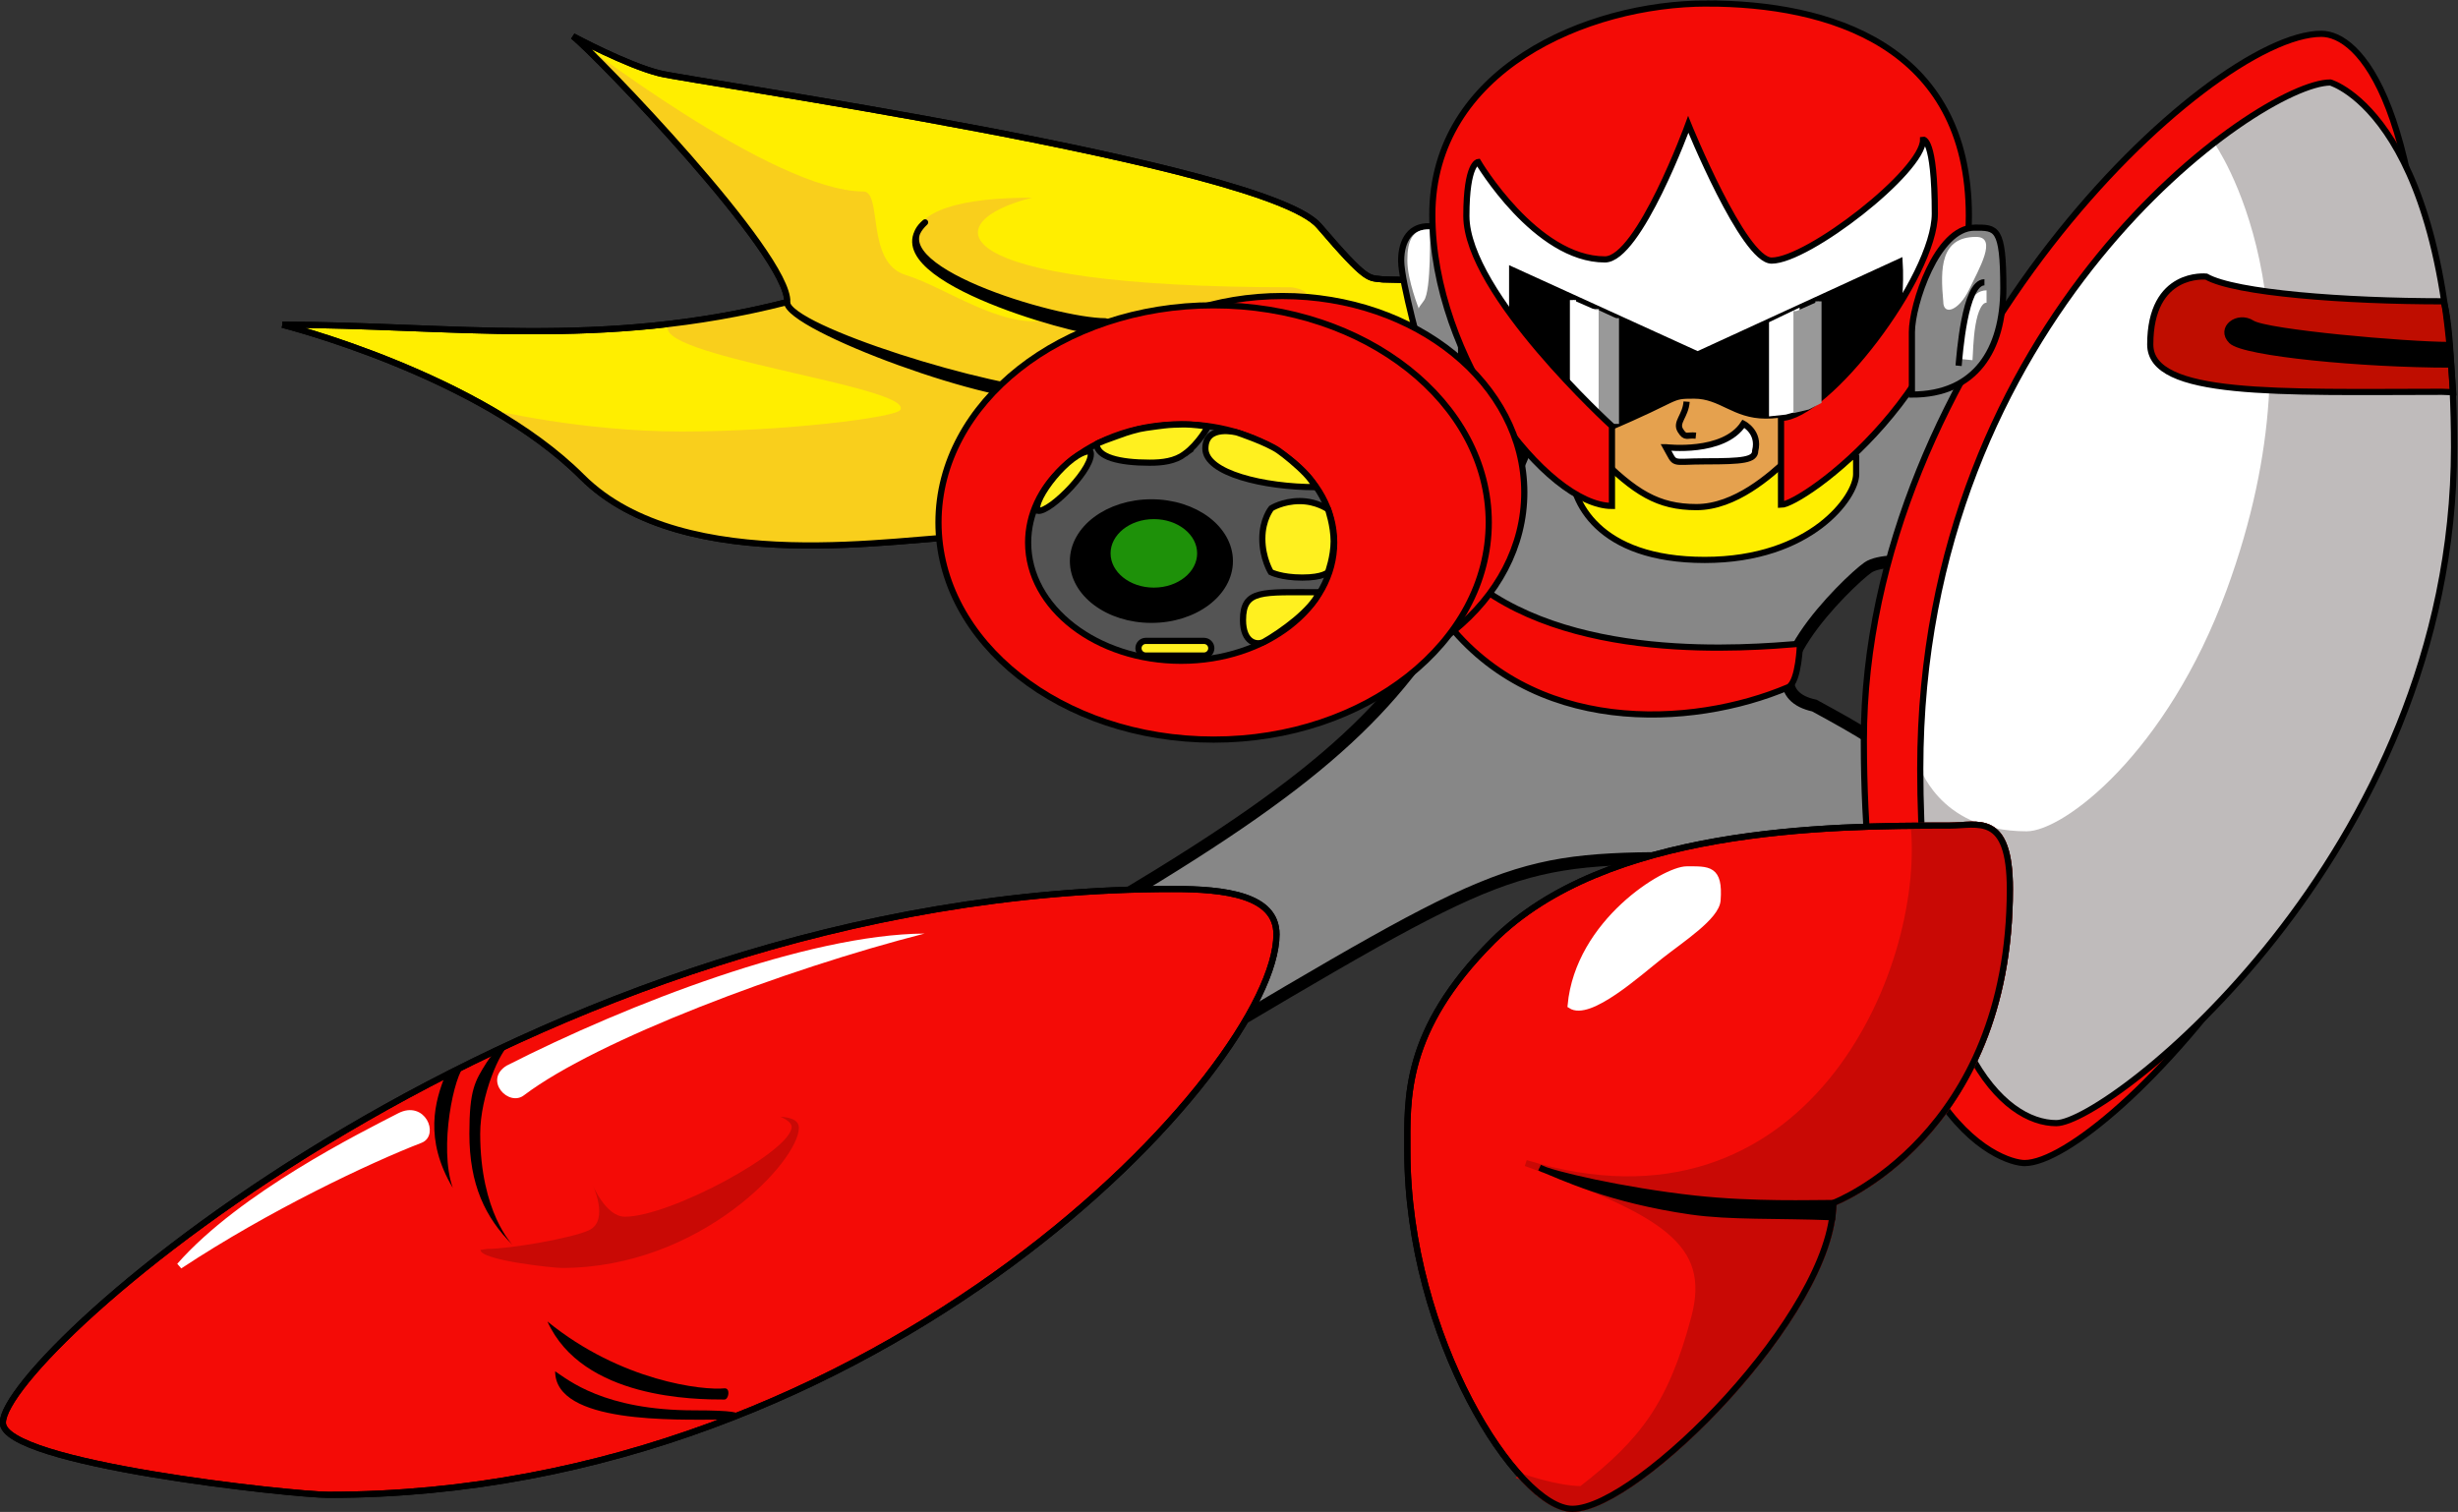 <?xml version="1.0" encoding="UTF-8" standalone="no"?>
<svg
   xmlns:dc="http://purl.org/dc/elements/1.1/"
   xmlns:cc="http://creativecommons.org/ns#"
   xmlns:rdf="http://www.w3.org/1999/02/22-rdf-syntax-ns#"
   xmlns:svg="http://www.w3.org/2000/svg"
   xmlns="http://www.w3.org/2000/svg"
   xmlns:sodipodi="http://sodipodi.sourceforge.net/DTD/sodipodi-0.dtd"
   xmlns:inkscape="http://www.inkscape.org/namespaces/inkscape"
   viewBox="0 0 529.946 326.007"
   height="326.007"
   width="529.946"
   xml:space="preserve"
   id="svg2"
   version="1.1"
   sodipodi:docname="megaman_red.svg"
   inkscape:version="0.92.4 (5da689c313, 2019-01-14)"><rect x="0" y="0" width="529.946" height="326.007" fill="#333333" stroke="none"/><sodipodi:namedview
     pagecolor="#ffffff"
     bordercolor="#666666"
     borderopacity="1"
     objecttolerance="10"
     gridtolerance="10"
     guidetolerance="10"
     inkscape:pageopacity="0"
     inkscape:pageshadow="2"
     inkscape:window-width="1366"
     inkscape:window-height="715"
     id="namedview63"
     showgrid="false"
     fit-margin-top="0"
     fit-margin-left="0"
     fit-margin-right="0"
     fit-margin-bottom="0"
     inkscape:zoom="0.21021376"
     inkscape:cx="-675.91591"
     inkscape:cy="518.13926"
     inkscape:window-x="-8"
     inkscape:window-y="22"
     inkscape:window-maximized="1"
     inkscape:current-layer="svg2" /><defs
     id="defs6"><clipPath
       id="clipPath14"
       clipPathUnits="userSpaceOnUse"><path
         id="path12"
         d="M 9,-25 H 604 V 817 H 9 Z"
         inkscape:connector-curvature="0" /></clipPath></defs><g
     clip-path="url(#clipPath14)"
     transform="matrix(1.333,0,0,-1.333,-216.419,335.867)"
     id="g10"><path
       id="path16"
       style="fill:#878787;fill-opacity:1;fill-rule:nonzero;stroke:#000000;stroke-width:2;stroke-linecap:butt;stroke-linejoin:miter;stroke-miterlimit:2;stroke-dasharray:none;stroke-opacity:1"
       d="m 437.481,113.162 c -30.666,0 -31,-0.334 -84.333,-32 l -23,17.666 c 39,22.334 54,34 65.667,52.334 5.894,9.262 16.854,36.932 16.854,36.932 l 37.17,11.33 27.125,8.268 12.185,-9.197 -7,-38.332 c 0,0 -14.334,2.333 -17.668,0 -3.332,-2.334 -21,-19.668 -8.666,-22.334 14.666,-8 20.332,-11.334 20,-28.334"
       inkscape:connector-curvature="0" /><path
       id="path18"
       style="fill:#f40b06;fill-opacity:1;fill-rule:nonzero;stroke:#000000;stroke-width:1;stroke-linecap:butt;stroke-linejoin:miter;stroke-miterlimit:4;stroke-dasharray:none;stroke-opacity:1"
       d="m 453.481,147.828 c 0,0 -0.166,-6 -1.832,-7 -15.668,-6.666 -41.834,-8 -56.168,11.666 l 3.667,6.668 c 16.333,-14.668 46.001,-12 54.333,-11.334 z"
       inkscape:connector-curvature="0" /><path
       id="path20"
       style="fill:#f40b06;fill-opacity:1;fill-rule:nonzero;stroke:#000000;stroke-width:1;stroke-linecap:butt;stroke-linejoin:miter;stroke-miterlimit:4;stroke-dasharray:none;stroke-opacity:1"
       d="m 537.814,246.495 c -18.334,0 -74,-53 -74,-114.333 0,-61.334 22.334,-68.334 26,-68.334 13,0 65.334,53.666 65.334,119 0,52.667 -11.334,63.667 -17.334,63.667 z"
       inkscape:connector-curvature="0" /><path
       id="path22"
       style="fill:#ffffff;fill-opacity:1;fill-rule:nonzero;stroke:none"
       d="m 539.273,238.62 c -11.334,0 -66.334,-38.001 -66.334,-111.001 0,-45.666 13.666,-57.332 22,-57.332 8.334,0 64.334,43.331 64.334,109.332 0,53.334 -20,59.001 -20,59.001 z"
       inkscape:connector-curvature="0" /><path
       id="path24"
       style="fill:#bfbbbb;fill-opacity:1;fill-rule:nonzero;stroke:none"
       d="m 472.815,127.494 c 0,-45.666 13.666,-57.332 22,-57.332 8.334,0 64.334,43.331 64.334,109.332 0,3.334 -0.078,6.481 -0.225,9.452 -2.197,44.567 -19.775,49.549 -19.775,49.549 -3.314,0 -10.357,-3.247 -18.668,-9.666 0,0 18.861,-26.405 2,-72.335 -9.666,-26.332 -26.332,-39 -32.332,-39 -14.85,0 -17.334,11.475 -17.334,10 z"
       inkscape:connector-curvature="0" /><path
       id="path26"
       style="fill:#bf0d00;fill-opacity:1;fill-rule:nonzero;stroke:#000000;stroke-width:1;stroke-linecap:butt;stroke-linejoin:miter;stroke-miterlimit:4;stroke-dasharray:none;stroke-opacity:1"
       d="m 558.635,195.617 c -0.229,3.749 -0.768,7.61 -1.211,7.61 -15.762,0 -33.535,1.331 -38.23,3.993 0,0 -9.055,1.002 -9.055,-10.98 0,-8.5 20.719,-7.686 47.207,-7.654 0.471,0 1.785,-0.081 1.785,-0.081 0,0 -0.279,3.546 -0.496,7.112 z"
       inkscape:connector-curvature="0" /><path
       id="path28"
       style="fill:#000000;fill-opacity:1;fill-rule:nonzero;stroke:#000000;stroke-width:1;stroke-linecap:butt;stroke-linejoin:miter;stroke-miterlimit:4;stroke-dasharray:none;stroke-opacity:1"
       d="m 558.439,196.162 c -7,0 -29.5,2 -31.834,3.5 -2.332,1.5 -5.332,-0.834 -3.332,-2.834 2,-2 21.332,-3.834 35.332,-3.834"
       inkscape:connector-curvature="0" /><path
       id="path30"
       style="fill:none;stroke:#000000;stroke-width:1;stroke-linecap:butt;stroke-linejoin:miter;stroke-miterlimit:4;stroke-dasharray:none;stroke-opacity:1"
       d="m 539.273,238.62 c -11.334,0 -66.334,-38.001 -66.334,-111.001 0,-45.666 13.666,-57.332 22,-57.332 8.334,0 64.334,43.331 64.334,109.332 0,53.334 -20,59.001 -20,59.001 z"
       inkscape:connector-curvature="0" /><path
       id="path32"
       style="fill:#f40b06;fill-opacity:1;fill-rule:nonzero;stroke:#000000;stroke-width:1;stroke-linecap:butt;stroke-linejoin:miter;stroke-miterlimit:4;stroke-dasharray:none;stroke-opacity:1"
       d="m 477.727,118.418 c -19.977,0 -55.635,-0.374 -73.931,-18.67 -14.562,-14.562 -13.815,-25.577 -13.815,-33.978 0,-30.244 17.923,-57.874 26.697,-57.874 10.642,0 42.193,31.737 42.193,49.474 0,0 28.562,10.828 28.562,50.78 0,12.509 -5.227,10.269 -9.707,10.269 z"
       inkscape:connector-curvature="0" /><path
       id="path34"
       style="fill:#c90905;fill-opacity:1;fill-rule:nonzero;stroke:#c90905;stroke-width:1;stroke-linecap:butt;stroke-linejoin:miter;stroke-miterlimit:4;stroke-dasharray:none;stroke-opacity:1"
       d="m 408.406,13.111 c 3.061,-3.328 5.979,-5.216 8.271,-5.216 10.642,0 42.193,31.737 42.193,49.474 0,0 28.562,10.828 28.562,50.78 0,12.509 -5.227,10.269 -9.707,10.269 -2.258,0 -3.217,-0.006 -5.828,-0.041 2.25,-23.549 -17,-68.549 -62.751,-54.549 22.161,-8.023 30.5,-12.75 27.25,-25 -3.703,-13.959 -8.286,-20.042 -18.25,-27.75 -4,0 -9.741,2.033 -9.741,2.033 z"
       inkscape:connector-curvature="0" /><path
       id="path36"
       style="fill:#000000;fill-opacity:1;fill-rule:nonzero;stroke:#000000;stroke-width:1;stroke-linecap:butt;stroke-linejoin:miter;stroke-miterlimit:4;stroke-dasharray:none;stroke-opacity:1"
       d="m 458.871,57.369 c -3.412,0 -12.889,-0.329 -22.391,0.709 -11.656,1.274 -23.43,4.035 -25.083,5 3.563,-1.442 11.218,-5.177 24.5,-7.084 6.282,-0.901 13.888,-0.572 22.8,-0.918 z"
       inkscape:connector-curvature="0" /><path
       id="path38"
       style="fill:none;stroke:#000000;stroke-width:1;stroke-linecap:butt;stroke-linejoin:miter;stroke-miterlimit:4;stroke-dasharray:none;stroke-opacity:1"
       d="m 477.727,118.418 c -19.977,0 -55.635,-0.374 -73.931,-18.67 -14.562,-14.562 -13.815,-25.577 -13.815,-33.978 0,-30.244 17.923,-57.874 26.697,-57.874 10.642,0 42.193,31.737 42.193,49.474 0,0 28.562,10.828 28.562,50.78 0,12.509 -5.227,10.269 -9.707,10.269 z"
       inkscape:connector-curvature="0" /><path
       id="path40"
       style="fill:#ffffff;fill-opacity:1;fill-rule:nonzero;stroke:#ffffff;stroke-width:1;stroke-linecap:butt;stroke-linejoin:miter;stroke-miterlimit:4;stroke-dasharray:none;stroke-opacity:1"
       d="m 430.897,97.328 c 3.499,2.751 9.044,6.33 9.25,9 0.403,5.234 -1.5,5 -5,5 -3.5,0 -17.5,-8.5 -18.75,-22 3,-2 11.001,5.249 14.5,8 z"
       inkscape:connector-curvature="0" /><path
       id="path42"
       style="fill:#f40b06;fill-opacity:1;fill-rule:nonzero;stroke:#000000;stroke-width:1;stroke-linecap:butt;stroke-linejoin:miter;stroke-miterlimit:4;stroke-dasharray:none;stroke-opacity:1"
       d="m 352.147,108.162 c -104.666,0 -189.333,-75.334 -189.333,-86.334 0,-6.666 47.001,-11.666 52.667,-11.666 89.666,0 153.333,69.332 153.333,90.666 0,6.334 -8.334,7.334 -16.667,7.334 z"
       inkscape:connector-curvature="0" /><path
       id="path44"
       style="fill:#c90905;fill-opacity:1;fill-rule:nonzero;stroke:none"
       d="m 240.065,49.777 c 0,-1.666 11.75,-2.916 13.166,-2.916 22.416,0 38.334,17.332 38.334,22.666 0,1.285 -1.371,1.692 -3.001,1.799 0,0 1.834,-0.716 1.834,-1.633 0,-3.916 -19.635,-14.541 -26.969,-14.541 -3.167,0 -5.281,5.291 -5.281,5.291 0,0 2.854,-5.885 -0.531,-7.479 -2.733,-1.287 -12.802,-3.021 -16.469,-3.021 z"
       inkscape:connector-curvature="0" /><path
       id="path46"
       style="fill:#000000;fill-opacity:1;fill-rule:nonzero;stroke:none"
       d="m 278.897,22.328 c -7.268,0 -26.75,-0.706 -26.75,7.812 2.078,-1.346 7.851,-6.312 22.5,-6.312 12.75,0 4.25,-1.5 4.25,-1.5 z"
       inkscape:connector-curvature="0" /><path
       id="path48"
       style="fill:#000000;fill-opacity:1;fill-rule:nonzero;stroke:none"
       d="m 279.522,25.578 c -4.625,0 -22.938,0.062 -28.625,12.625 11.93,-9.719 25.216,-11.178 28.688,-10.812 0.938,0 0.625,-1.812 -0.062,-1.812 z"
       inkscape:connector-curvature="0" /><path
       id="path50"
       style="fill:#000000;fill-opacity:1;fill-rule:nonzero;stroke:none"
       d="m 242.273,81.703 c -0.524,-0.605 -0.902,-1.113 -1.21,-1.603 -1.905,-3.033 -2.791,-4.418 -2.791,-11.521 0,-8.25 2.562,-13.562 7,-18 0,0 -5.25,5.25 -5.25,18 0,6.125 3.25,13.625 4.875,14.5 z"
       inkscape:connector-curvature="0" /><path
       id="path52"
       style="fill:#000000;fill-opacity:1;fill-rule:nonzero;stroke:none"
       d="m 234.398,78.078 c -1.688,-4.188 -3.5,-10.375 1.188,-18.25 -2.312,6.5 0.25,18.562 2,19.812 z"
       inkscape:connector-curvature="0" /><path
       id="path54"
       style="fill:#ffffff;fill-opacity:1;fill-rule:nonzero;stroke:#ffffff;stroke-width:1;stroke-linecap:butt;stroke-linejoin:miter;stroke-miterlimit:4;stroke-dasharray:none;stroke-opacity:1"
       d="m 226.998,71.443 c -5.967,-3.074 -25.503,-12.766 -35.6,-24.24 14.24,9.412 30.52,17.1 38.966,20.371 2.33,0.903 0.388,5.803 -3.366,3.869 z"
       inkscape:connector-curvature="0" /><path
       id="path56"
       style="fill:#ffffff;fill-opacity:1;fill-rule:nonzero;stroke:none"
       d="m 244.273,79.578 c 19.731,10.039 48.75,21.25 67.625,21.375 -22.5,-5.75 -52.934,-17.211 -64.75,-26.125 -2.5,-2 -6.625,2.375 -2.875,4.75 z"
       inkscape:connector-curvature="0" /><path
       id="path58"
       style="fill:none;stroke:#000000;stroke-width:1;stroke-linecap:butt;stroke-linejoin:miter;stroke-miterlimit:4;stroke-dasharray:none;stroke-opacity:1"
       d="m 352.147,108.162 c -104.666,0 -189.333,-75.334 -189.333,-86.334 0,-6.666 47.001,-11.666 52.667,-11.666 89.666,0 153.333,69.332 153.333,90.666 0,6.334 -8.334,7.334 -16.667,7.334 z"
       inkscape:connector-curvature="0" /><path
       id="path60"
       style="fill:#ffee00;fill-opacity:1;fill-rule:nonzero;stroke:#000000;stroke-width:1;stroke-linecap:butt;stroke-linejoin:miter;stroke-miterlimit:4;stroke-dasharray:none;stroke-opacity:1"
       d="m 208.022,199.435 c 27,0 51.666,-3.999 81.666,3.667 0.334,7.666 -31.065,40.246 -34.666,43 0,0 8.666,-4.667 14,-6 5.333,-1.334 98.082,-14.641 106.666,-24.667 8.046,-9.396 8,-8.333 10.334,-8.667 l 11.188,-0.262 3.994,-14.047 c 0,0 -72.056,-27.297 -82.223,-27.297 -10.166,0 -45.916,-6.918 -62.499,9.666 -16.584,16.584 -48.459,24.607 -48.459,24.607 z"
       inkscape:connector-curvature="0" /><path
       id="path62"
       style="fill:#f9cf1c;fill-opacity:1;fill-rule:nonzero;stroke:none"
       d="m 372.481,201.994 c -12.891,-10.857 -49.614,-36.832 -53.5,-36.832 -10.166,0 -45.916,-6.918 -62.499,9.666 -4.146,4.146 -9.248,7.757 -14.568,10.841 0,0 14.401,-3.507 30.734,-3.507 16.334,0 34.632,2.26 35.334,3.5 2.166,3.832 -41.666,8.832 -37.325,13.916 6.142,0.725 12.459,1.844 19.033,3.523 0.334,7.666 -31.065,40.246 -34.666,43 0,0 32.292,-25.108 46.959,-25.108 3.166,0 0.333,-11.5 6.833,-13.5 6.5,-2 15.332,-8.666 22.832,-7.332 -8.832,3.832 -21,7.332 -21.332,12.666 -0.334,5.334 8.165,7.166 19,7.166 -15.5,-3.832 -15.5,-14.5 41.832,-14.5 0,0 5.031,-0.385 1.334,-3.5 z"
       inkscape:connector-curvature="0" /><path
       id="path64"
       style="fill:none;stroke:#000000;stroke-width:1;stroke-linecap:butt;stroke-linejoin:miter;stroke-miterlimit:4;stroke-dasharray:none;stroke-opacity:1"
       d="m 208.022,199.435 c 27,0 51.666,-3.999 81.666,3.667 0.334,7.666 -31.065,40.246 -34.666,43 0,0 8.666,-4.667 14,-6 5.333,-1.334 98.082,-14.641 106.666,-24.667 8.046,-9.396 8,-8.333 10.334,-8.667 l 10.797,-0.262 4.385,-14.047 c 0,0 -72.056,-27.297 -82.223,-27.297 -10.166,0 -45.916,-6.918 -62.499,9.666 -16.584,16.584 -48.459,24.607 -48.459,24.607 z"
       inkscape:connector-curvature="0" /><path
       id="path66"
       style="fill:#000000;fill-opacity:1;fill-rule:nonzero;stroke:#000000;stroke-width:1;stroke-linecap:butt;stroke-linejoin:miter;stroke-miterlimit:4;stroke-dasharray:none;stroke-opacity:1"
       d="m 333.44,188.484 c -10.334,0 -43.586,10.33 -43.792,14.576 0.126,-4.12 34.126,-16.668 42.792,-15.273 8.666,1.395 1,0.697 1,0.697 z"
       inkscape:connector-curvature="0" /><path
       id="path68"
       style="fill:#000000;fill-opacity:1;fill-rule:nonzero;stroke:#000000;stroke-width:1;stroke-linecap:round;stroke-linejoin:round;stroke-miterlimit:51;stroke-dasharray:none;stroke-opacity:1"
       d="m 341.147,199.994 c -8.167,0 -37.5,8.834 -29.167,16 -9.166,-8.5 24,-17.666 28.667,-17.832 4.667,-0.168 0.5,1.832 0.5,1.832 z"
       inkscape:connector-curvature="0" /><path
       id="path70"
       style="fill:#878787;fill-opacity:1;fill-rule:nonzero;stroke:#000000;stroke-width:1;stroke-linecap:butt;stroke-linejoin:miter;stroke-miterlimit:2;stroke-dasharray:none;stroke-opacity:1"
       d="m 393.526,215.356 c -2.929,0.111 -4.545,-2.117 -4.545,-5.57 0,-3.454 3.5,-15.821 3.5,-15.821 h 6.195 v 21.057 z"
       inkscape:connector-curvature="0" /><path
       id="path72"
       style="fill:#ffffff;fill-opacity:1;fill-rule:nonzero;stroke:none"
       d="m 392.665,203.343 c 1.219,1.614 0.951,11.514 0.951,11.514 -2.929,0.101 -3.635,-1.919 -3.635,-5.05 0,-3.131 1.86,-7.787 1.86,-7.787 0,0 -0.396,-0.291 0.823,1.323 z"
       inkscape:connector-curvature="0" /><path
       id="path74"
       style="fill:#ffffff;fill-opacity:1;fill-rule:nonzero;stroke:#ffffff;stroke-width:1;stroke-linecap:butt;stroke-linejoin:miter;stroke-miterlimit:4;stroke-dasharray:none;stroke-opacity:1"
       d="m 399.527,227.474 v -23.927 l 36.84,-11.964 39.906,12.245 -0.598,25.545 -40.639,6.456 z"
       inkscape:connector-curvature="0" /><path
       id="path76"
       style="fill:#e5a14e;fill-opacity:1;fill-rule:nonzero;stroke:#000000;stroke-width:1;stroke-linecap:butt;stroke-linejoin:miter;stroke-miterlimit:4;stroke-dasharray:none;stroke-opacity:1"
       d="m 454.787,179.144 c 0,-6.135 -7.822,-11.109 -17.471,-11.109 -9.648,0 -17.471,4.975 -17.471,11.109 0,6.135 7.822,11.109 17.471,11.109 9.648,0 17.471,-4.975 17.471,-11.109 z"
       inkscape:connector-curvature="0" /><path
       id="path78"
       style="fill:#000000;fill-opacity:1;fill-rule:nonzero;stroke:#000000;stroke-width:1;stroke-linecap:butt;stroke-linejoin:miter;stroke-miterlimit:4;stroke-dasharray:none;stroke-opacity:1"
       d="m 406.933,208.294 v -14.622 c 0,0 5.317,-11.014 15.382,-11.014 12.153,5.127 9.875,5.316 14.053,5.316 4.367,0 6.455,-3.228 11.584,-3.228 5.127,0 13.861,2.469 19.939,11.773 2.277,4.748 1.709,13.104 1.709,13.104 l -32.663,-15.002 z"
       inkscape:connector-curvature="0" /><path
       id="path80"
       style="fill:#999999;fill-opacity:1;fill-rule:nonzero;stroke:#999999;stroke-width:1;stroke-linecap:butt;stroke-linejoin:miter;stroke-miterlimit:4;stroke-dasharray:none;stroke-opacity:1"
       d="m 420.472,202 v -18.105 h 3.241 v 16.608"
       inkscape:connector-curvature="0" /><path
       id="path82"
       style="fill:#ffffff;fill-opacity:1;fill-rule:nonzero;stroke:#ffffff;stroke-width:1;stroke-linecap:butt;stroke-linejoin:miter;stroke-miterlimit:4;stroke-dasharray:none;stroke-opacity:1"
       d="m 416.772,203.424 v -17.901 h 3.647 v 16.305"
       inkscape:connector-curvature="0" /><path
       id="path84"
       style="fill:#ffee00;fill-opacity:1;fill-rule:nonzero;stroke:#000000;stroke-width:1;stroke-linecap:butt;stroke-linejoin:miter;stroke-miterlimit:4;stroke-dasharray:none;stroke-opacity:1"
       d="m 420.795,178.29 c 5.982,-5.981 9.686,-8.355 15.951,-8.355 6.268,0 11.965,5.127 14.812,7.786 l 11.014,0.379 c 0,0 0,0.76 0,-2.848 0,-3.608 -7.215,-13.863 -24.496,-13.863 -17.281,0 -21.648,9.496 -21.648,15.002 z"
       inkscape:connector-curvature="0" /><path
       id="path86"
       style="fill:#f40b06;fill-opacity:1;fill-rule:nonzero;stroke:#000000;stroke-width:1;stroke-linecap:butt;stroke-linejoin:miter;stroke-miterlimit:4;stroke-dasharray:none;stroke-opacity:1"
       d="m 438.455,251.4 c -19.559,0 -44.436,-10.824 -44.436,-34.182 0,-23.358 18.609,-47.094 29.055,-47.094 v 12.912 c 0,0 -23.547,21.458 -23.547,33.992 0,8.545 1.899,8.734 1.899,8.734 0,0 9.305,-15.761 20.509,-15.761 5.507,0 13.482,21.838 13.482,21.838 0,0 8.925,-22.028 13.483,-22.028 5.887,0 24.496,14.434 24.496,19.561 0,0 1.9,0.379 1.9,-11.965 0,-10.254 -17.473,-33.041 -24.877,-33.041 v -14.053 c 3.418,0 30.383,18.989 30.383,46.715 0,27.725 -22.787,34.371 -42.348,34.371 z"
       inkscape:connector-curvature="0" /><path
       id="path88"
       style="fill:#ffffff;fill-opacity:1;fill-rule:nonzero;stroke:#000000;stroke-width:1;stroke-linecap:butt;stroke-linejoin:miter;stroke-miterlimit:4;stroke-dasharray:none;stroke-opacity:1"
       d="m 431.809,179.619 c 1.709,-3.038 0.57,-2.279 6.457,-2.279 5.887,0 7.977,0.19 7.977,1.709 0.76,3.039 -1.9,4.368 -1.9,4.368 -3.227,-4.936 -12.533,-3.798 -12.533,-3.798 z"
       inkscape:connector-curvature="0" /><path
       id="path90"
       style="fill:none;stroke:#000000;stroke-width:1;stroke-linecap:butt;stroke-linejoin:miter;stroke-miterlimit:4;stroke-dasharray:none;stroke-opacity:1"
       d="m 435.147,186.994 c -0.167,-2.332 -1.833,-3.332 -1,-4.666 0.833,-1.334 1,-0.667 2.5,-0.834"
       inkscape:connector-curvature="0" /><path
       id="path92"
       style="fill:#ffffff;fill-opacity:1;fill-rule:nonzero;stroke:#ffffff;stroke-width:1;stroke-linecap:butt;stroke-linejoin:miter;stroke-miterlimit:4;stroke-dasharray:none;stroke-opacity:1"
       d="m 448.977,199.528 v -14.364 l 2.127,0.227 1.824,0.507 v 15.524 z"
       inkscape:connector-curvature="0" /><path
       id="path94"
       style="fill:#999999;fill-opacity:1;fill-rule:nonzero;stroke:#999999;stroke-width:1;stroke-linecap:butt;stroke-linejoin:miter;stroke-miterlimit:4;stroke-dasharray:none;stroke-opacity:1"
       d="m 456.473,203.222 v -16.133 l -1.736,-0.895 -1.809,-0.422 v 15.876"
       inkscape:connector-curvature="0" /><path
       id="path96"
       style="fill:#878787;fill-opacity:1;fill-rule:nonzero;stroke:#000000;stroke-width:1;stroke-linecap:butt;stroke-linejoin:miter;stroke-miterlimit:2;stroke-dasharray:none;stroke-opacity:1"
       d="m 481.714,215.143 c 3.536,0 4.661,0.161 4.661,-9.805 0,-9.966 -4.501,-17.199 -14.788,-17.199 0,0 0,5.785 0,10.126 0,4.341 4.019,16.878 10.127,16.878 z"
       inkscape:connector-curvature="0" /><path
       id="path98"
       style="fill:#ffffff;fill-opacity:1;fill-rule:nonzero;stroke:none"
       d="m 481.964,213.643 c 3.536,0 0.482,-5.145 -1.125,-8.52 -1.607,-3.375 -4.18,-4.328 -4.18,-1.929 -0.482,5.305 -0.481,10.448 5.305,10.448 z"
       inkscape:connector-curvature="0" /><path
       id="path100"
       style="fill:none;stroke:#ffffff;stroke-width:2;stroke-linecap:butt;stroke-linejoin:miter;stroke-miterlimit:2;stroke-dasharray:none;stroke-opacity:1"
       d="m 483.66,203.998 c -3.215,0 -3.108,-8.591 -3.269,-10.198"
       inkscape:connector-curvature="0" /><path
       id="path102"
       style="fill:none;stroke:#000000;stroke-width:1;stroke-linecap:butt;stroke-linejoin:miter;stroke-miterlimit:2;stroke-dasharray:none;stroke-opacity:1"
       d="m 483.321,206.302 c -3.215,0 -4.019,-11.895 -4.18,-13.502"
       inkscape:connector-curvature="0" /><path
       id="path104"
       style="fill:#f40b06;fill-opacity:1;fill-rule:nonzero;stroke:#000000;stroke-width:1;stroke-linecap:butt;stroke-linejoin:miter;stroke-miterlimit:4;stroke-dasharray:none;stroke-opacity:1"
       d="m 408.897,172.328 c 0,-17.535 -17.517,-31.75 -39.125,-31.75 -21.608,0 -39.125,14.215 -39.125,31.75 0,17.535 17.517,31.75 39.125,31.75 21.608,0 39.125,-14.215 39.125,-31.75 z"
       inkscape:connector-curvature="0" /><path
       id="path106"
       style="fill:#f40b06;fill-opacity:1;fill-rule:nonzero;stroke:#000000;stroke-width:1;stroke-linecap:butt;stroke-linejoin:miter;stroke-miterlimit:4;stroke-dasharray:none;stroke-opacity:1"
       d="m 403.147,167.453 c 0,-19.398 -19.923,-35.125 -44.5,-35.125 -24.577,0 -44.5,15.727 -44.5,35.125 0,19.398 19.923,35.125 44.5,35.125 24.577,0 44.5,-15.726 44.5,-35.125 z"
       inkscape:connector-curvature="0" /><path
       id="path108"
       style="fill:#545454;fill-opacity:1;fill-rule:nonzero;stroke:#000000;stroke-width:1;stroke-linecap:butt;stroke-linejoin:miter;stroke-miterlimit:4;stroke-dasharray:none;stroke-opacity:1"
       d="m 378.147,164.203 c 0,-10.562 -11.081,-19.125 -24.75,-19.125 -13.669,0 -24.75,8.562 -24.75,19.125 0,4.539 2.047,8.709 5.466,11.989 4.537,4.351 11.49,7.136 19.284,7.136 13.669,0 24.75,-8.562 24.75,-19.125 z"
       inkscape:connector-curvature="0" /><path
       id="path110"
       style="fill:#000000;fill-opacity:1;fill-rule:nonzero;stroke:#000000;stroke-width:1;stroke-linecap:butt;stroke-linejoin:miter;stroke-miterlimit:4;stroke-dasharray:none;stroke-opacity:1"
       d="m 361.272,161.203 c 0,-5.247 -5.681,-9.5 -12.688,-9.5 -7.007,0 -12.688,4.253 -12.688,9.5 0,5.247 5.681,9.5 12.688,9.5 7.007,0 12.688,-4.253 12.688,-9.5 z"
       inkscape:connector-curvature="0" /><path
       id="path112"
       style="fill:#1e9109;fill-opacity:1;fill-rule:nonzero;stroke:#000000;stroke-width:1;stroke-linecap:butt;stroke-linejoin:miter;stroke-miterlimit:4;stroke-dasharray:none;stroke-opacity:1"
       d="m 356.481,162.453 c 0,-3.336 -3.357,-6.041 -7.5,-6.041 -4.143,0 -7.5,2.705 -7.5,6.041 0,3.336 3.357,6.041 7.5,6.041 4.143,0 7.5,-2.705 7.5,-6.041 z"
       inkscape:connector-curvature="0" /><path
       id="path114"
       style="fill:#fff01f;fill-opacity:1;fill-rule:nonzero;stroke:#000000;stroke-width:1;stroke-linecap:butt;stroke-linejoin:miter;stroke-miterlimit:4;stroke-dasharray:none;stroke-opacity:1"
       d="m 358.272,147.109 c 0,-0.656 -0.532,-1.188 -1.188,-1.188 h -9.406 c -0.655,0 -1.188,0.531 -1.188,1.188 v 0 c 0,0.656 0.532,1.188 1.188,1.188 h 9.406 c 0.655,0 1.188,-0.531 1.188,-1.188 z"
       inkscape:connector-curvature="0" /><path
       id="path116"
       style="fill:#fff01f;fill-opacity:1;fill-rule:nonzero;stroke:#000000;stroke-width:1;stroke-linecap:butt;stroke-linejoin:miter;stroke-miterlimit:4;stroke-dasharray:none;stroke-opacity:1"
       d="m 375.731,156.162 c -9.25,0 -12.333,0.5 -12.333,-4.5 0,-3.668 2.25,-4.168 3.417,-3.5 2.817,1.61 7.666,5.083 8.916,8"
       inkscape:connector-curvature="0" /><path
       id="path118"
       style="fill:#fff01f;fill-opacity:1;fill-rule:nonzero;stroke:#000000;stroke-width:1;stroke-linecap:round;stroke-linejoin:miter;stroke-miterlimit:4;stroke-dasharray:none;stroke-opacity:1"
       d="m 378.065,164.412 c 0,-2.5 -0.917,-5 -0.917,-5 0,0 -0.751,-0.875 -4.167,-0.875 -3.416,0 -5.083,0.875 -5.083,0.875 0,0 -1.376,2.25 -1.376,5.416 10e-4,3.166 1.459,4.916 1.459,4.916 0,0 1.834,1.167 4.584,1.167 2.75,0 4.583,-1.333 4.583,-1.333 0,0 0.917,-2.666 0.917,-5.166 z"
       inkscape:connector-curvature="0" /><path
       id="path120"
       style="fill:#fff01f;fill-opacity:1;fill-rule:nonzero;stroke:#000000;stroke-width:1;stroke-linecap:butt;stroke-linejoin:miter;stroke-miterlimit:4;stroke-dasharray:none;stroke-opacity:1"
       d="m 375.147,173.162 c -8.333,0 -17.833,2.25 -17.833,6.25 0,4 5.166,2.582 5.166,2.582 0,0 4.75,-1.582 6.667,-2.916 1.03,-0.717 3.062,-2.373 4.374,-3.751 1.128,-1.185 1.626,-2.165 1.626,-2.165"
       inkscape:connector-curvature="0" /><path
       id="path122"
       style="fill:#fff01f;fill-opacity:1;fill-rule:nonzero;stroke:#000000;stroke-width:1;stroke-linecap:butt;stroke-linejoin:miter;stroke-miterlimit:4;stroke-dasharray:none;stroke-opacity:1"
       d="m 353.981,178.537 c -1.599,-1.174 -3.594,-1.418 -5.666,-1.418 -5,0 -8.5,0.917 -8.584,3 -0.006,0.162 2.488,1.018 3.293,1.318 0.551,0.207 1.951,0.736 3.647,1.131 0.328,0.076 1.397,0.263 2.768,0.429 0.535,0.065 1.659,0.238 2.816,0.276 0.621,0.021 1.734,0.067 2.74,0 1.44,-0.096 2.736,-0.32 2.736,-0.32 0,0 -1.49,-2.759 -3.75,-4.416 z"
       inkscape:connector-curvature="0" /><path
       id="path124"
       style="fill:#fff01f;fill-opacity:1;fill-rule:nonzero;stroke:#000000;stroke-width:1;stroke-linecap:butt;stroke-linejoin:miter;stroke-miterlimit:4;stroke-dasharray:none;stroke-opacity:1"
       d="m 338.69,178.994 c -3.305,-0.029 -9.416,-7.924 -8.5,-9.654 1.98,-0.401 9.555,7.365 8.5,9.654 z"
       inkscape:connector-curvature="0" /></g></svg>
